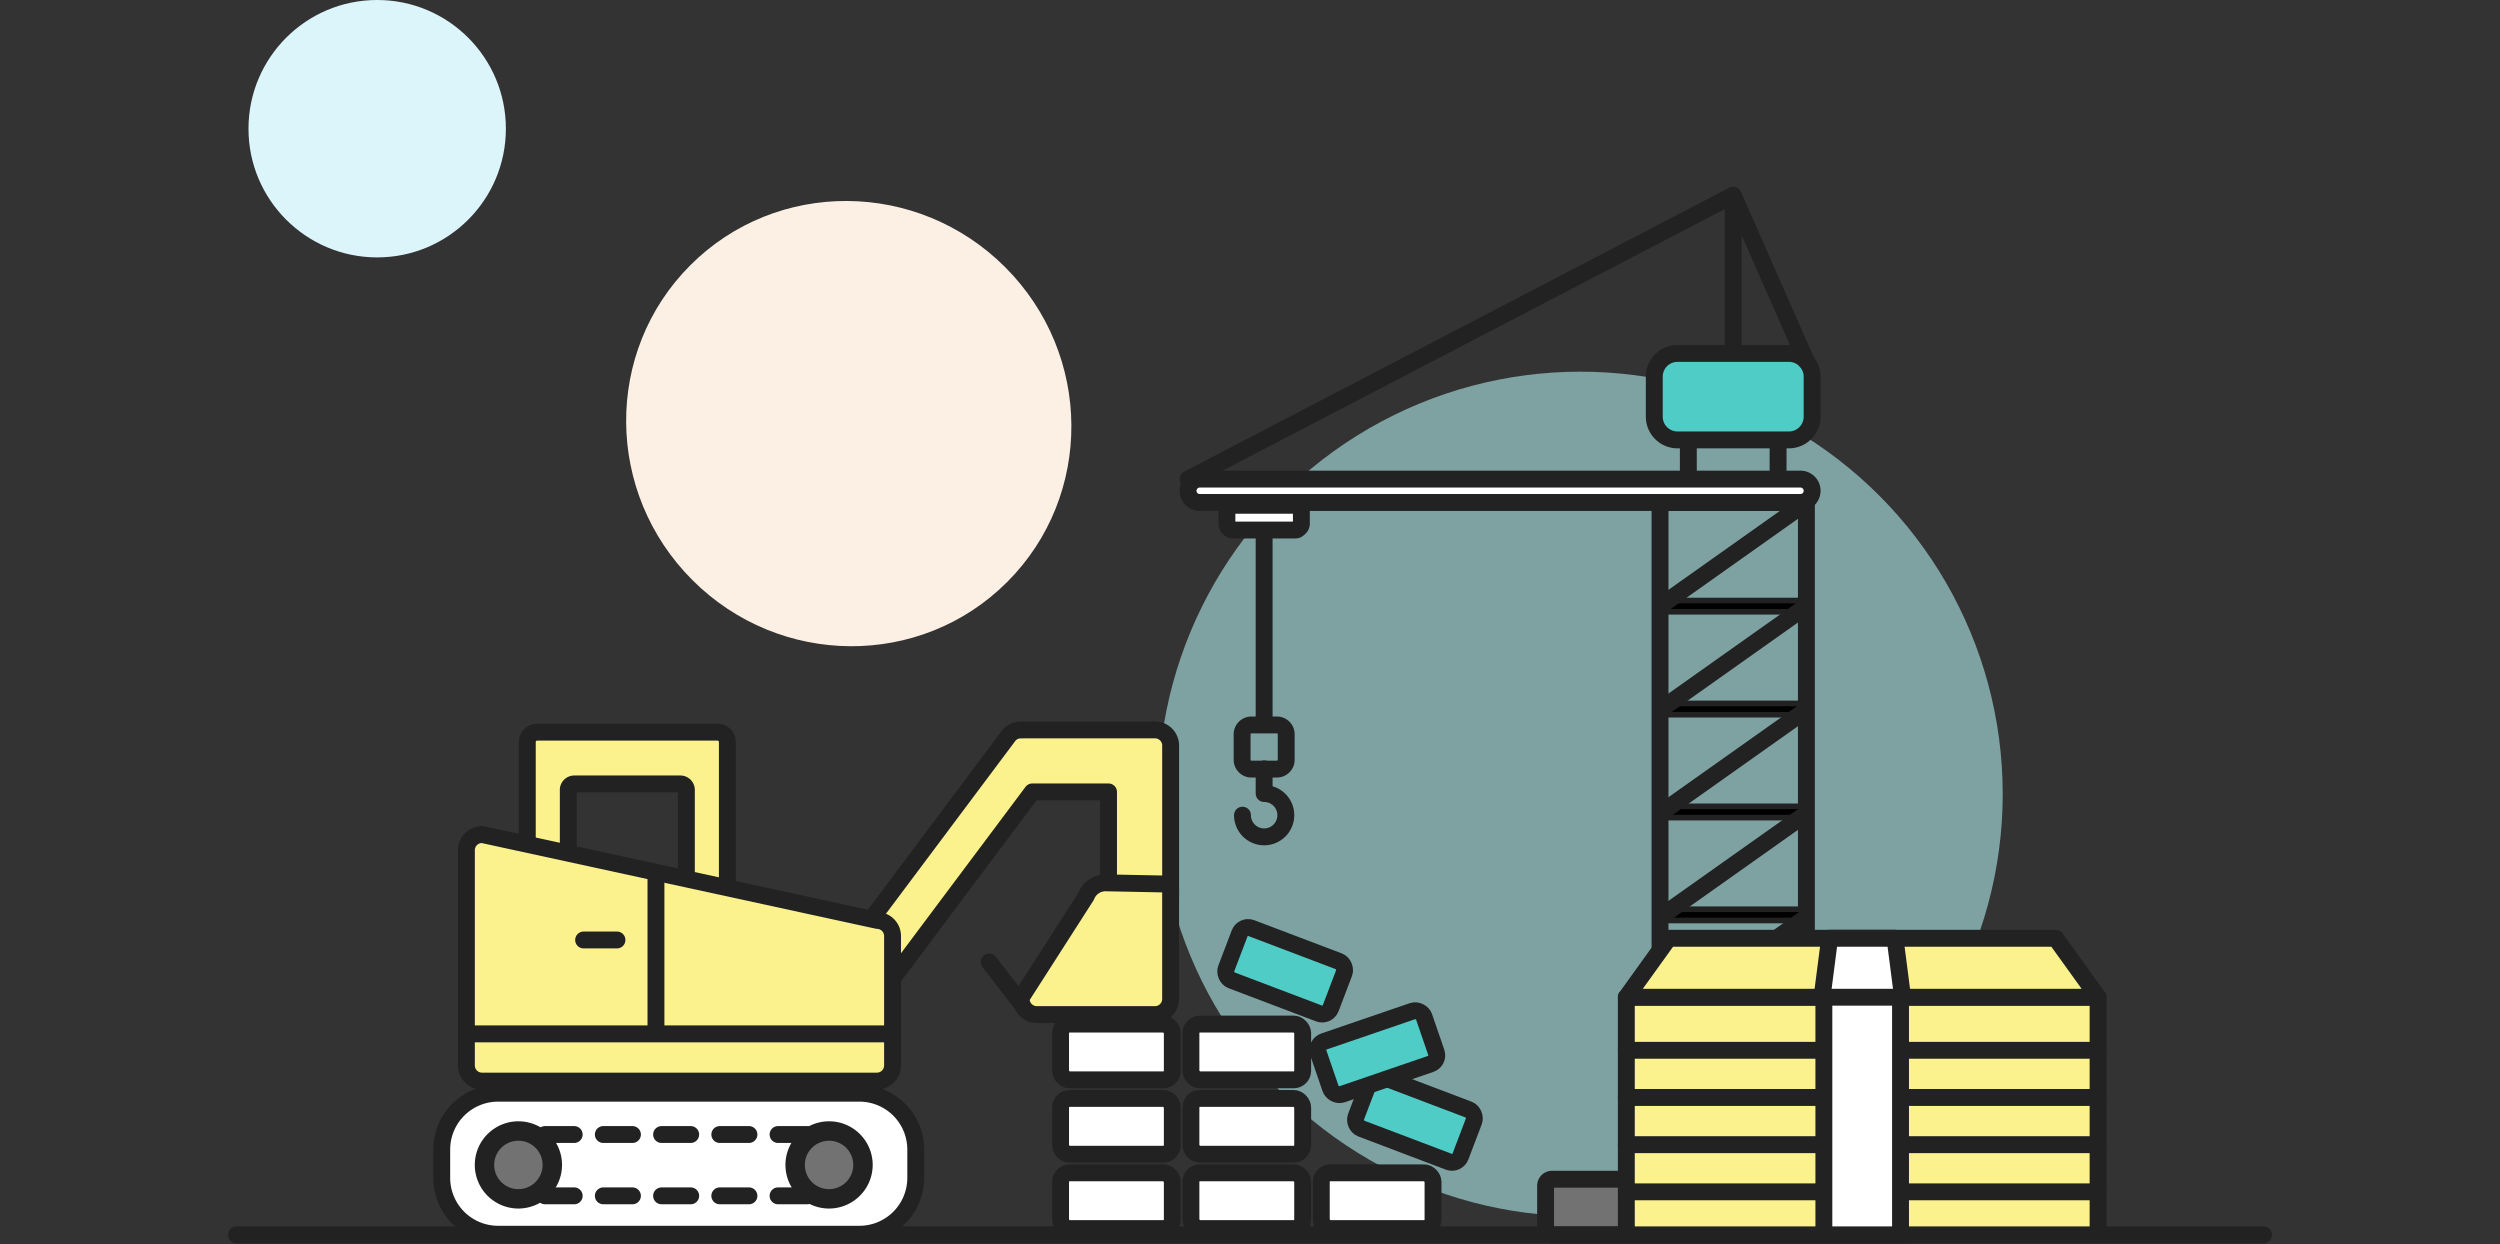 <svg xmlns="http://www.w3.org/2000/svg" width="444" height="221" viewBox="0 0 444 221">
    <rect x="0" y="0" width="444" height="221" fill="#333333" stroke="none"/>
    <g transform="translate(41 33.282)">
        <circle data-name="타원 561" cx="22.857" cy="22.857" r="22.857" transform="translate(3.131 -33.282)" style="fill:#dcf5fb"/>
        <ellipse data-name="타원 562" cx="39.286" cy="39.786" rx="39.286" ry="39.786" transform="rotate(-45 77.126 -44.178)" style="fill:#fbf0e3"/>
        <circle data-name="타원 562" cx="75" cy="75" r="75" transform="translate(164.683 32.728)" style="fill:#b1eceb;opacity:.602"/>
    </g>
    <g data-name="그룹 628201">
        <g data-name="그룹 628193">
            <g data-name="그룹 628192">
                <path data-name="패스 7222" d="M238.786 346.228a1.753 1.753 0 0 0-1.755-1.75h-32.018a1.752 1.752 0 0 0-1.757 1.75v18.579l7.278 1.585v-10.724a1.033 1.033 0 0 1 1.035-1.034h18.9a1.035 1.035 0 0 1 1.035 1.034v15.3l7.278 1.585z" transform="translate(-109.608 -214.45)" style="fill:#fcf28d"/>
            </g>
            <path data-name="패스 7223" d="M210.026 366.372V355.02a1.065 1.065 0 0 1 1.035-1.095h18.9A1.066 1.066 0 0 1 231 355.02v16.192" transform="translate(-109.1 -214.698)" style="stroke-linejoin:round;stroke-linecap:round;stroke-width:3px;stroke:#222;fill:none"/>
            <path data-name="패스 7224" d="M238.786 372.548v-26.32a1.753 1.753 0 0 0-1.755-1.75h-32.018a1.752 1.752 0 0 0-1.757 1.75v18.579" transform="translate(-109.608 -214.45)" style="stroke-linejoin:round;stroke-linecap:round;stroke-width:3px;stroke:#222;fill:none"/>
        </g>
        <path data-name="패스 7225" d="m259.793 378.157 24.584-32.844a2.724 2.724 0 0 1 2.512-1.187 2.14 2.14 0 0 1 .229-.016H310.5a2.772 2.772 0 0 1 2.771 2.765v26.79a2.774 2.774 0 0 1-2.771 2.768l-5.488-3.443a2.773 2.773 0 0 1-2.771-2.767v-15.1H288.7l-24.989 33.387" transform="translate(-105.366 -214.478)" style="stroke-linejoin:round;stroke-linecap:round;stroke-width:3px;stroke:#222;fill:#fcf28d"/>
        <g data-name="그룹 628194">
            <path data-name="선 996" transform="translate(175.68 170.851)" style="stroke-linejoin:round;stroke-linecap:round;stroke-width:3px;stroke:#222;fill:none" d="M6.305 8.135 0 0"/>
        </g>
        <path data-name="패스 7226" d="M267.958 402.354a1.907 1.907 0 0 1-1.908 1.906H195.9a1.907 1.907 0 0 1-1.908-1.906V364.11a1.906 1.906 0 0 1 1.908-1.9l70.147 15.246a1.906 1.906 0 0 1 1.908 1.905z" transform="translate(-110.302 -213.12)" style="fill:#fcf28d"/>
        <g data-name="그룹 628195">
            <path data-name="패스 7227" d="M266.11 405.182h-70.147a2.772 2.772 0 0 1-2.77-2.767V364.17a2.77 2.77 0 0 1 2.77-2.765l.183.02 70.064 15.228a2.772 2.772 0 0 1 2.669 2.765v23a2.772 2.772 0 0 1-2.769 2.764z" transform="translate(-110.362 -213.181)" style="stroke-linejoin:round;stroke-linecap:round;stroke-width:3px;stroke:#222;fill:none"/>
        </g>
        <g data-name="그룹 628197">
            <g data-name="그룹 628196">
                <path data-name="패스 7228" d="M308.621 392.773h-21a2.771 2.771 0 0 1-2.77-2.767.858.858 0 0 1 .135-.464l11.427-17.831a3.669 3.669 0 0 1 3.454-2.339l10.675.211a.861.861 0 0 1 .845.86v19.563a2.769 2.769 0 0 1-2.766 2.767z" transform="translate(-103.486 -212.582)" style="stroke-linejoin:round;stroke-linecap:round;stroke-width:3px;stroke:#222;fill:#fcf28d"/>
            </g>
        </g>
        <g data-name="그룹 628198">
            <path data-name="선 997" style="stroke-linejoin:round;stroke-linecap:round;stroke-width:3px;stroke:#222;fill:none" d="M74.759 0H0" transform="translate(82.896 183.615)"/>
        </g>
        <g data-name="그룹 628199">
            <path data-name="선 998" transform="translate(116.499 155.988)" style="stroke-miterlimit:10;stroke-linecap:round;stroke-width:3px;stroke:#222;fill:none" d="M0 26.766V0"/>
        </g>
        <g data-name="그룹 628200">
            <path data-name="선 999" style="stroke-linejoin:round;stroke-linecap:round;stroke-width:3px;stroke:#222;fill:none" d="M5.925 0H0" transform="translate(103.65 166.939)"/>
        </g>
    </g>
    <g data-name="그룹 628208">
        <path data-name="패스 7229" d="M263.3 427.174h-64.179a10.007 10.007 0 0 1-10-9.988v-5.071a10.007 10.007 0 0 1 10-9.988H263.3a10.008 10.008 0 0 1 10.005 9.988v5.071a10.008 10.008 0 0 1-10.005 9.988z" transform="translate(-110.668 -207.975)" style="fill:#fff;stroke-linejoin:round;stroke-linecap:round;stroke-width:3px;stroke:#222"/>
        <path data-name="패스 7230" d="M247.569 407.4h5.172m-15.518 0h5.177m-15.517 0h5.172m-15.518 0h5.172m-15.518 0h5.173" transform="translate(-109.387 -205.909)" style="stroke-miterlimit:10;stroke-linecap:round;stroke-width:3px;stroke:#222;fill:none"/>
        <path data-name="패스 7231" d="M247.569 420.462h5.172m-15.518 0h5.177m-15.517 0h5.172m-15.518 0h5.172m-15.518 0h5.173" transform="translate(-109.387 -208.081)" style="stroke-miterlimit:10;stroke-linecap:round;stroke-width:3px;stroke:#222;fill:none"/>
        <g data-name="그룹 628204">
            <g data-name="그룹 628202">
                <path data-name="패스 7232" d="M253.641 422.264a7.747 7.747 0 1 1 7.758-7.747 7.762 7.762 0 0 1-7.758 7.747z" transform="translate(-106.409 -207.627)" style="fill:#222"/>
            </g>
            <g data-name="그룹 628203">
                <path data-name="패스 7233" d="M253.4 418.581a4.3 4.3 0 1 1 4.31-4.3 4.313 4.313 0 0 1-4.31 4.3z" transform="translate(-106.169 -207.387)" style="fill:#727272"/>
            </g>
        </g>
        <g data-name="그룹 628207">
            <g data-name="그룹 628205">
                <path data-name="패스 7234" d="M202.318 422.264a7.747 7.747 0 1 1 7.759-7.747 7.761 7.761 0 0 1-7.759 7.747z" transform="translate(-110.26 -207.627)" style="fill:#222"/>
            </g>
            <g data-name="그룹 628206">
                <path data-name="패스 7235" d="M202.077 418.581a4.3 4.3 0 1 1 4.311-4.3 4.312 4.312 0 0 1-4.311 4.3z" transform="translate(-110.02 -207.387)" style="fill:#727272"/>
            </g>
        </g>
    </g>
    <g transform="translate(-101.633 -208.816)">
        <rect data-name="사각형 461740" width="19.844" height="9.907" rx="1.601" transform="translate(289.991 417.109)" style="fill:#fff;stroke-linejoin:round;stroke-linecap:round;stroke-width:3px;stroke:#222"/>
        <rect data-name="사각형 461741" width="19.844" height="9.907" rx="1.601" transform="translate(313.142 417.109)" style="fill:#fff;stroke-linejoin:round;stroke-linecap:round;stroke-width:3px;stroke:#222"/>
        <rect data-name="사각형 461742" width="19.844" height="9.907" rx="1.601" transform="translate(336.294 417.109)" style="fill:#fff;stroke-linejoin:round;stroke-linecap:round;stroke-width:3px;stroke:#222"/>
        <rect data-name="사각형 461743" width="19.844" height="9.907" rx="1.601" transform="translate(289.991 403.899)" style="fill:#fff;stroke-linejoin:round;stroke-linecap:round;stroke-width:3px;stroke:#222"/>
        <rect data-name="사각형 461744" width="19.844" height="9.907" rx="1.601" transform="translate(313.142 403.899)" style="fill:#fff;stroke-linejoin:round;stroke-linecap:round;stroke-width:3px;stroke:#222"/>
        <rect data-name="사각형 461745" width="19.84" height="9.909" rx="1.601" transform="rotate(20.77 -917.022 1142.097) skewX(-.07)" style="fill:#50ccc6;stroke-linejoin:round;stroke-linecap:round;stroke-width:3px;stroke:#222"/>
        <rect data-name="사각형 461746" width="19.844" height="9.907" rx="1.601" transform="translate(289.991 390.69)" style="fill:#fff;stroke-linejoin:round;stroke-linecap:round;stroke-width:3px;stroke:#222"/>
        <rect data-name="사각형 461747" width="19.844" height="9.907" rx="1.601" transform="translate(313.142 390.69)" style="fill:#fff;stroke-linejoin:round;stroke-linecap:round;stroke-width:3px;stroke:#222"/>
        <rect data-name="사각형 461748" width="19.841" height="9.909" rx="1.601" transform="rotate(-18.91 1351.472 -809.387) skewX(.05)" style="fill:#50ccc6;stroke-linejoin:round;stroke-linecap:round;stroke-width:3px;stroke:#222"/>
        <rect data-name="사각형 461749" width="19.84" height="9.909" rx="1.601" transform="rotate(20.77 -856.696 1066.051) skewX(-.07)" style="fill:#50ccc6;stroke-linejoin:round;stroke-linecap:round;stroke-width:3px;stroke:#222"/>
    </g>
    <g data-name="그룹 630236">
        <path data-name="사각형 462387" d="M4.121 0h19.787a4.123 4.123 0 0 1 4.123 4.123v7.113a4.123 4.123 0 0 1-4.123 4.123H4.121A4.121 4.121 0 0 1 0 11.238V4.121A4.121 4.121 0 0 1 4.121 0z" transform="translate(293.801 62.767)" style="fill:#50ccc6"/>
        <g data-name="그룹 630213">
            <path data-name="패스 9098" d="M501.934 509.32h-25.995a1 1 0 0 1-1-1V398.526a1 1 0 0 1 1-1h25.995a1 1 0 0 1 1 1V508.32a1 1 0 0 1-1 1zm-24.995-2h23.995V399.526h-23.995z" style="fill:#222;stroke:#222" transform="translate(-181.119 -309.286)"/>
        </g>
        <g data-name="그룹 630214">
            <path data-name="패스 9099" d="M498.83 388.413h-19.787a5.128 5.128 0 0 1-5.123-5.122v-7.115a5.129 5.129 0 0 1 5.123-5.123h19.787a5.128 5.128 0 0 1 5.121 5.123v7.115a5.127 5.127 0 0 1-5.121 5.122zm-19.787-15.36a3.127 3.127 0 0 0-3.123 3.123v7.115a3.126 3.126 0 0 0 3.123 3.122h19.787a3.125 3.125 0 0 0 3.121-3.122v-7.115a3.126 3.126 0 0 0-3.121-3.123z" style="fill:#222;stroke:#222" transform="translate(-181.119 -309.286)"/>
        </g>
        <g data-name="그룹 630215">
            <path data-name="사각형 462388" transform="translate(306.816 34.668)" style="fill:#222;stroke:#222" d="M0 0h2v28.1H0z"/>
        </g>
        <g data-name="그룹 630216">
            <path data-name="사각형 462389" transform="translate(294.82 106.654)" style="stroke:#222" d="M0 0h25.994v2H0z"/>
        </g>
        <g data-name="그룹 630217">
            <path data-name="사각형 462390" transform="translate(294.82 124.929)" style="stroke:#222" d="M0 0h25.994v2H0z"/>
        </g>
        <g data-name="그룹 630218">
            <path data-name="사각형 462391" transform="translate(294.82 143.206)" style="stroke:#222" d="M0 0h25.994v2H0z"/>
        </g>
        <g data-name="그룹 630219">
            <path data-name="사각형 462392" transform="translate(294.82 161.482)" style="stroke:#222" d="M0 0h25.994v2H0z"/>
        </g>
        <g data-name="그룹 630220">
            <path data-name="사각형 462393" transform="translate(294.82 179.757)" style="stroke:#222" d="M0 0h25.994v2H0z"/>
        </g>
        <g data-name="그룹 630221">
            <path data-name="사각형 462394" transform="rotate(-35.32 314.911 -408.687)" style="fill:#222;stroke:#222" d="M0 0h31.856v2H0z"/>
        </g>
        <g data-name="그룹 630222">
            <path data-name="사각형 462395" transform="rotate(-35.31 343.898 -399.593)" style="fill:#222;stroke:#222" d="M0 0h31.854v2H0z"/>
        </g>
        <g data-name="그룹 630223">
            <path data-name="사각형 462396" transform="rotate(-35.31 372.823 -390.383)" style="fill:#222;stroke:#222" d="M0 0h31.855v2.001H0z"/>
        </g>
        <g data-name="그룹 630224">
            <path data-name="사각형 462397" transform="rotate(-35.31 401.748 -381.175)" style="fill:#222;stroke:#222" d="M0 0h31.854v2.001H0z"/>
        </g>
        <g data-name="그룹 630225">
            <path data-name="사각형 462398" transform="rotate(-35.31 430.673 -371.967)" style="fill:#222;stroke:#222" d="M0 0h31.856v2.001H0z"/>
        </g>
        <g data-name="그룹 630226">
            <path data-name="사각형 462399" transform="rotate(-34.015 470.484 -383.091)" style="fill:#222;stroke:#222" d="M0 0h30.695v2.001H0z"/>
        </g>
        <g data-name="그룹 630357">
            <path data-name="사각형 462423" transform="translate(211 85)" style="fill:#fff" d="M0 0h111v4H0z"/>
            <g data-name="그룹 630227">
                <path data-name="패스 9100" d="M500.877 399.526H394.193a3.075 3.075 0 0 1 0-6.15h106.684a3.075 3.075 0 0 1 0 6.15zm-106.684-4.15a1.075 1.075 0 0 0 0 2.15h106.684a1.075 1.075 0 0 0 0-2.15z" style="fill:#222;stroke:#222" transform="translate(-181.119 -309.286)"/>
            </g>
        </g>
        <g data-name="그룹 630230">
            <g data-name="그룹 630228">
                <path data-name="사각형 462400" transform="translate(314.787 78.127)" style="fill:#222;stroke:#222" d="M0 0h2v6.963H0z"/>
            </g>
            <g data-name="그룹 630229">
                <path data-name="사각형 462401" transform="translate(298.848 78.127)" style="fill:#222;stroke:#222" d="M0 0h2v6.963H0z"/>
            </g>
        </g>
        <g data-name="그룹 630231">
            <path data-name="패스 9101" d="M392.12 395.376a1 1 0 0 1-.463-1.887l96.817-50.422a1 1 0 0 1 1.377.484l13 29.514a1 1 0 0 1-1.83.8l-12.571-28.532-95.869 49.929a1 1 0 0 1-.461.114z" style="fill:#222;stroke:#222" transform="translate(-181.119 -309.286)"/>
        </g>
        <g data-name="그룹 630232">
            <g data-name="패스 9102" style="fill:#fff">
                <path d="M411.092 403.422h-10.924a1.15 1.15 0 0 1-1.149-1.148v-2.099a1.15 1.15 0 0 1 1.149-1.149h10.924c.634 0 1.15.515 1.15 1.149v2.099c0 .158 0 .636-.796 1.104-.074.02-.211.044-.354.044z" style="stroke:none" transform="translate(-181.119 -309.286)"/>
                <path d="M410.742 401.922v-1.396h-10.223v1.396h10.223m.35 3h-10.924a2.652 2.652 0 0 1-2.649-2.648v-2.099a2.652 2.652 0 0 1 2.649-2.649h10.924a2.652 2.652 0 0 1 2.65 2.649v2.099c0 .968-.522 1.816-1.58 2.422-.116.091-.577.226-1.07.226z" style="fill:#222;stroke:none" transform="translate(-181.119 -309.286)"/>
            </g>
        </g>
        <g data-name="그룹 630233">
            <path data-name="패스 9103" d="M405.631 438.727a1 1 0 0 1-1-1v-33.8a1 1 0 0 1 2 0v33.8a1 1 0 0 1-1 1z" style="fill:#222;stroke:#222" transform="translate(-181.119 -309.286)"/>
        </g>
        <g data-name="그룹 630234">
            <path data-name="패스 9104" d="M407.9 446.875h-4.535a2.652 2.652 0 0 1-2.648-2.65v-4.534a2.652 2.652 0 0 1 2.648-2.65h4.535a2.652 2.652 0 0 1 2.649 2.65v4.534a2.653 2.653 0 0 1-2.649 2.65zm-4.535-7.834a.65.65 0 0 0-.648.65v4.534a.65.65 0 0 0 .648.65h4.535a.65.65 0 0 0 .649-.65v-4.534a.65.65 0 0 0-.649-.65z" style="fill:#222;stroke:#222" transform="translate(-181.119 -309.286)"/>
        </g>
        <g data-name="그룹 630235">
            <path data-name="패스 9105" d="M405.631 458.912a4.854 4.854 0 0 1-4.848-4.847 1 1 0 0 1 2 0 2.848 2.848 0 1 0 2.848-2.848 1 1 0 0 1-1-1v-4.375a1 1 0 0 1 2 0v3.478a4.848 4.848 0 0 1-1 9.592z" style="fill:#222;stroke:#222" transform="translate(-181.119 -309.286)"/>
        </g>
    </g>
    <g data-name="그룹 630237">
        <g data-name="패스 9106" style="fill:#727272">
            <path d="M518.422 528.607h-63.485a1.15 1.15 0 0 1-1.148-1.148v-7.596a1.15 1.15 0 0 1 1.148-1.148h63.485a1.15 1.15 0 0 1 1.148 1.148v7.596a1.15 1.15 0 0 1-1.148 1.148z" style="stroke:none" transform="translate(-179.289 -309.286)"/>
            <path d="M518.07 527.107v-6.892h-62.781v6.892h62.781m.352 3h-63.485a2.651 2.651 0 0 1-2.648-2.648v-7.596a2.651 2.651 0 0 1 2.648-2.648h63.485a2.651 2.651 0 0 1 2.648 2.648v7.596a2.651 2.651 0 0 1-2.648 2.648z" style="fill:#222;stroke:none" transform="translate(-179.289 -309.286)"/>
        </g>
    </g>
    <g data-name="그룹 630238">
        <g data-name="패스 9107" style="fill:#fff">
            <path d="M504.154 517.715h-30.195a1.15 1.15 0 0 1-1.149-1.149v-6.597a1.15 1.15 0 0 1 1.149-1.149h30.195c.635 0 1.151.515 1.151 1.149v6.597c0 .634-.516 1.149-1.151 1.149z" style="stroke:none" transform="translate(-181.31 -309.286)"/>
            <path d="M503.805 516.215v-5.895H474.31v5.895h29.495m.349 3h-30.195a2.653 2.653 0 0 1-2.649-2.649v-6.597a2.653 2.653 0 0 1 2.649-2.649h30.195a2.653 2.653 0 0 1 2.651 2.649v6.597a2.653 2.653 0 0 1-2.651 2.649z" style="fill:#222;stroke:none" transform="translate(-181.31 -309.286)"/>
        </g>
    </g>
    <g>
        <path data-name="패스 3320" d="M229.5 176.178v-41.892h83.784v41.892" transform="translate(59.335 42.822)" style="fill:#fcf28d"/>
        <path data-name="패스 3321" d="M229.5 176.178v-41.892h83.784v41.892" transform="translate(59.335 42.822)" style="stroke-linejoin:round;stroke-linecap:round;stroke-width:3px;stroke:#222;fill:none"/>
        <path data-name="선 219" transform="translate(288.835 211.669)" style="stroke-linejoin:round;stroke-linecap:round;stroke-width:3px;stroke:#222;fill:none" d="M0 0h83.784"/>
        <path data-name="선 220" transform="translate(288.835 203.291)" style="stroke-linejoin:round;stroke-linecap:round;stroke-width:3px;stroke:#222;fill:none" d="M0 0h83.784"/>
        <path data-name="선 221" transform="translate(288.835 194.912)" style="stroke-linejoin:round;stroke-linecap:round;stroke-width:3px;stroke:#222;fill:none" d="M0 0h83.784"/>
        <path data-name="선 222" transform="translate(288.835 186.534)" style="stroke-linejoin:round;stroke-linecap:round;stroke-width:3px;stroke:#222;fill:none" d="M0 0h83.784"/>
        <path data-name="패스 3322" d="M313.284 134.759H229.5l7.533-10.473h68.717z" transform="translate(59.335 42.349)" style="fill:#fcf28d"/>
        <path data-name="패스 3323" d="M313.284 134.759H229.5l7.533-10.473h68.717z" transform="translate(59.335 42.349)" style="stroke-linejoin:round;stroke-linecap:round;stroke-width:3px;stroke:#222;fill:none"/>
        <path data-name="패스 3324" d="m262.764 134.12 1.273-9.834h11.606l1.27 9.834" transform="translate(60.908 42.349)" style="fill:#fff"/>
        <path data-name="패스 3325" d="m262.764 134.12 1.273-9.834h11.606l1.27 9.834" transform="translate(60.908 42.349)" style="stroke-linejoin:round;stroke-linecap:round;stroke-width:3px;stroke:#222;fill:none"/>
        <path data-name="패스 3326" d="M263 176.178v-41.892h13.615v41.892" transform="translate(60.919 42.822)" style="fill:#fff"/>
        <path data-name="패스 3327" d="M263 176.178v-41.892h13.615v41.892" transform="translate(60.919 42.822)" style="stroke-linejoin:round;stroke-linecap:round;stroke-width:3px;stroke:#222;fill:none"/>
    </g>
    <path data-name="선 223" transform="translate(42 219.313)" style="stroke-linejoin:round;stroke-linecap:round;stroke-width:3px;stroke:#222;fill:none" d="M0 0h360"/>
</svg>
